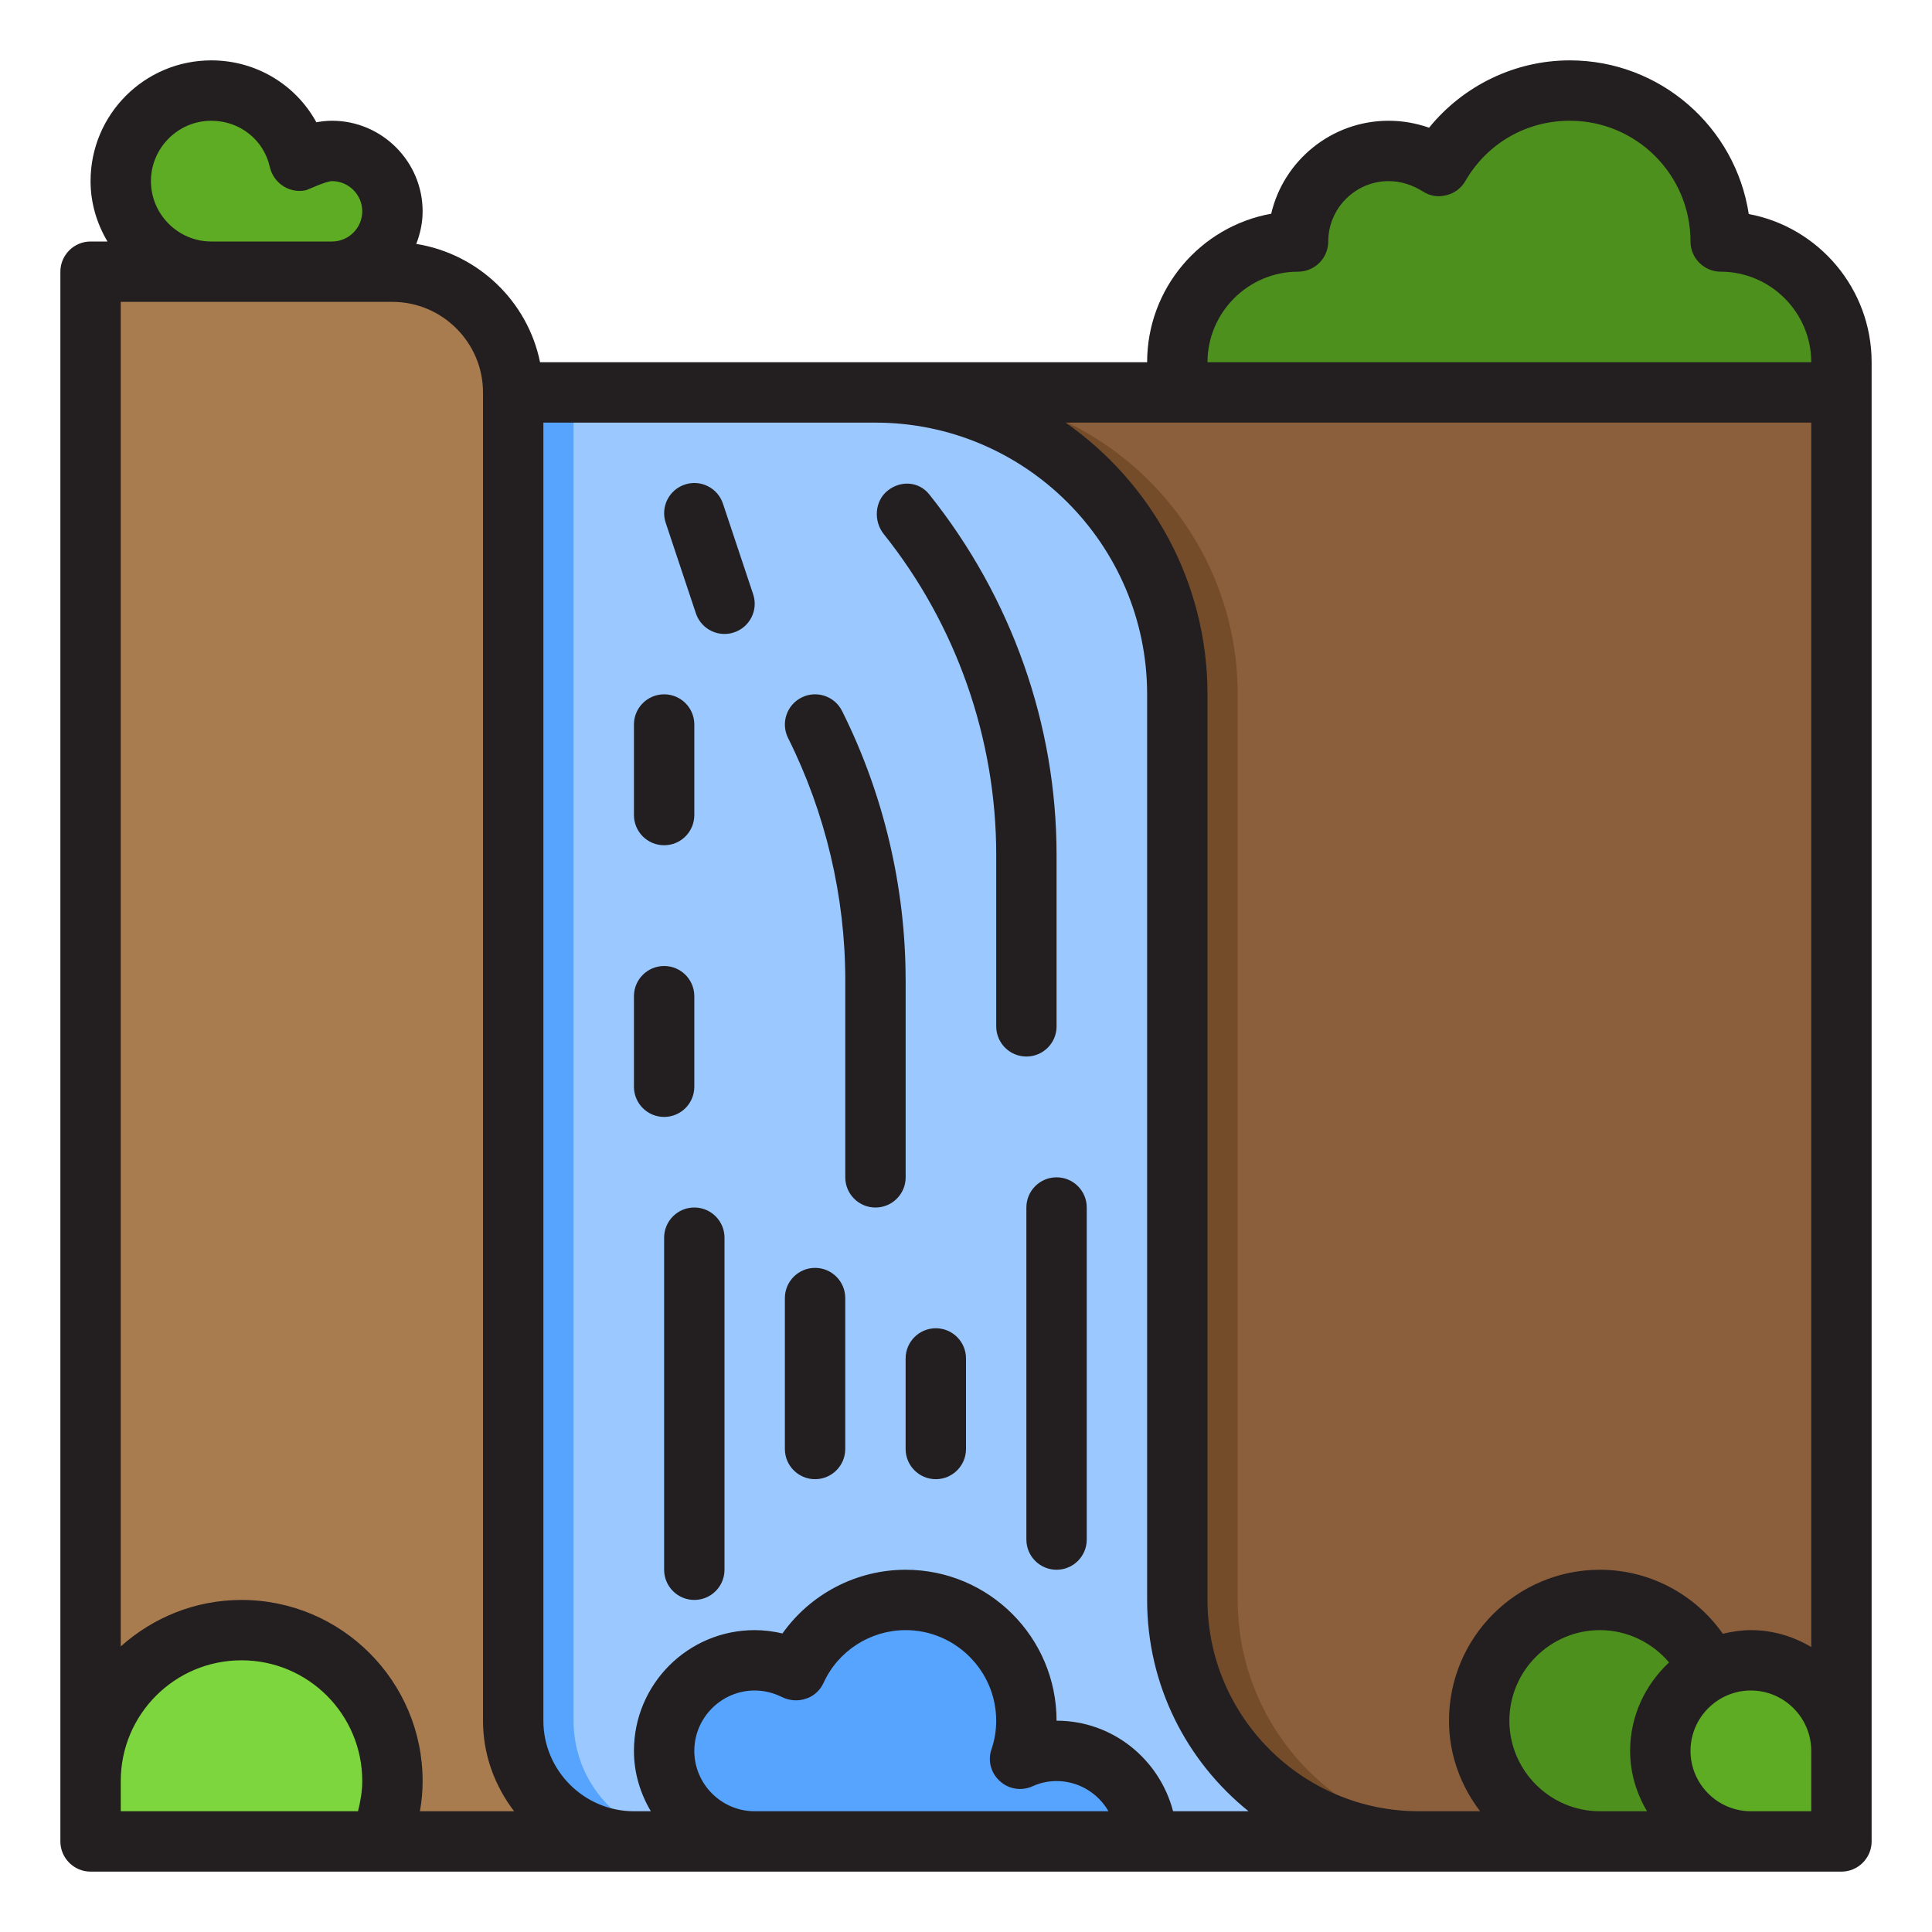 <?xml version="1.0" encoding="UTF-8"?><svg id="Layer_8" xmlns="http://www.w3.org/2000/svg" viewBox="0 0 64 64"><path d="m17,13h44v48H21c-2.208,0-4-1.792-4-4V13h0Z" style="fill:#8b5e3c;"/><path d="m47,61h-26c-2.21,0-4-1.79-4-4V13h12c5.52,0,10,4.48,10,10v30c0,4.42,3.58,8,8,8Z" style="fill:#9bc9ff;"/><path d="m41,53v-30c0-5.52-4.48-10-10-10h-2c5.52,0,10,4.48,10,10v30c0,4.42,3.58,8,8,8h2c-4.42,0-8-3.58-8-8Z" style="fill:#754c29;"/><path d="m19,57V13h-2v44c0,2.21,1.79,4,4,4h2c-2.21,0-4-1.79-4-4Z" style="fill:#57a4ff;"/><path d="m17,57V13c0-2.209-1.791-4-4-4H3v50c0-2.76,2.24-5,5-5s5,2.24,5,5c0,.71-.15,1.39-.41,2h8.41c-2.209,0-4-1.791-4-4Z" style="fill:#a97c50;"/><path d="m8,54c-2.76,0-5,2.24-5,5v2h9.59c.26-.61.41-1.29.41-2,0-2.76-2.24-5-5-5Z" style="fill:#7ed63e;"/><path d="m35,58c-.43,0-.84.09-1.21.26.14-.4.21-.82.21-1.26,0-2.21-1.79-4-4-4-1.61,0-3,.95-3.63,2.33-.41-.21-.88-.33-1.37-.33-1.66,0-3,1.34-3,3s1.34,3,3,3h13c0-1.66-1.34-3-3-3Z" style="fill:#57a4ff;"/><path d="m13,7c0-1.1-.9-2-2-2-.4,0-.77.11-1.08.32-.3-1.33-1.49-2.32-2.92-2.32-1.66,0-3,1.34-3,3s1.34,3,3,3h4c1.1,0,2-.9,2-2Z" style="fill:#5eac24;"/><path d="m57,8c0-2.76-2.24-5-5-5-1.85,0-3.46,1-4.33,2.5-.48-.31-1.05-.5-1.67-.5-1.66,0-3,1.34-3,3-2.21,0-4,1.79-4,4,0,.35.04.68.13,1h21.74c.09-.32.13-.65.13-1,0-2.21-1.79-4-4-4Z" style="fill:#4e901e;"/><path d="m53,53c-2.209,0-4,1.791-4,4s1.791,4,4,4h5l-1-4c0-2.209-1.791-4-4-4Z" style="fill:#4e901e;"/><path d="m58,55c-1.657,0-3,1.343-3,3s1.343,3,3,3h3v-3c0-1.657-1.343-3-3-3Z" style="fill:#5eac24;"/><path d="m57.93,7.09c-.44-2.88-2.93-5.09-5.93-5.09-1.82,0-3.53.84-4.66,2.23-.43-.15-.88-.23-1.34-.23-1.89,0-3.48,1.32-3.89,3.08-2.34.42-4.11,2.47-4.11,4.92h-20.11c-.41-2.02-2.05-3.59-4.1-3.92.13-.34.21-.7.21-1.08,0-1.65-1.35-3-3-3-.18,0-.35.02-.52.05-.68-1.24-1.99-2.05-3.48-2.05-2.21,0-4,1.79-4,4,0,.73.21,1.41.56,2h-.56c-.55,0-1,.45-1,1v52c0,.55.45,1,1,1h58c.55,0,1-.45,1-1V12c0-2.44-1.76-4.48-4.07-4.91ZM7,4c.94,0,1.74.63,1.94,1.54.13.54.66.88,1.2.76.07-.02.66-.3.86-.3.55,0,1,.45,1,1s-.45,1-1,1h-4c-1.1,0-2-.9-2-2s.9-2,2-2Zm4.86,56h-7.86v-1c0-2.21,1.79-4,4-4s4,1.79,4,4c0,.34-.06.67-.14,1Zm2.05,0c.06-.33.09-.66.09-1,0-3.31-2.69-6-6-6-1.54,0-2.94.59-4,1.54V10h9c1.65,0,3,1.35,3,3v44c0,1.13.39,2.16,1.03,3h-3.12Zm11.09,0c-1.1,0-2-.9-2-2s.9-2,2-2c.32,0,.63.08.91.22.25.12.53.14.79.05.26-.08.47-.28.58-.52.48-1.06,1.55-1.75,2.72-1.75,1.65,0,3,1.35,3,3,0,.33-.05.63-.15.93-.14.38-.03.8.27,1.07.29.27.72.34,1.09.17.24-.11.51-.17.79-.17.74,0,1.38.41,1.72,1h-11.72Zm13.86,0c-.45-1.72-2-3-3.86-3,0-2.76-2.24-5-5-5-1.63,0-3.15.8-4.08,2.11-.3-.07-.61-.11-.92-.11-2.21,0-4,1.79-4,4,0,.73.21,1.41.56,2h-.56c-1.65,0-3-1.35-3-3V14h11c4.96,0,9,4.04,9,9v30c0,2.83,1.31,5.35,3.36,7h-2.5Zm15.7,0h-1.56c-1.65,0-3-1.35-3-3s1.35-3,3-3c.9,0,1.73.41,2.29,1.07-.79.74-1.29,1.77-1.29,2.93,0,.73.21,1.41.56,2Zm5.44,0h-2c-1.1,0-2-.9-2-2s.9-2,2-2,2,.9,2,2v2Zm0-5.44c-.59-.35-1.27-.56-2-.56-.32,0-.63.05-.93.12-.92-1.31-2.43-2.12-4.07-2.12-2.76,0-5,2.24-5,5,0,1.13.39,2.16,1.03,3h-2.03c-3.86,0-7-3.14-7-7v-30c0-3.72-1.86-7.01-4.7-9h24.7v40.56ZM40,12c0-1.65,1.35-3,3-3,.55,0,1-.45,1-1,0-1.1.9-2,2-2,.39,0,.78.12,1.13.34.23.15.51.2.77.13.27-.06.5-.23.64-.47.72-1.25,2.02-2,3.46-2,2.21,0,4,1.79,4,4,0,.55.45,1,1,1,1.65,0,3,1.35,3,3h-20Z" style="fill:#231f20;"/><path d="m35,34v-5.686c0-4.297-1.479-8.513-4.22-11.94-.345-.43-.946-.465-1.377-.12-.431.345-.472,1.009-.127,1.439,2.402,3.003,3.725,6.775,3.725,10.62v5.686c0,.552.448,1,1,1s1-.448,1-1Z" style="fill:#231f20;"/><path d="m35,39c-.552,0-1,.448-1,1v11c0,.552.448,1,1,1s1-.448,1-1v-11c0-.552-.448-1-1-1Z" style="fill:#231f20;"/><path d="m22,28c.552,0,1-.448,1-1v-3c0-.552-.448-1-1-1s-1,.448-1,1v3c0,.552.448,1,1,1Z" style="fill:#231f20;"/><path d="m23,36v-3c0-.552-.448-1-1-1s-1,.448-1,1v3c0,.552.448,1,1,1s1-.448,1-1Z" style="fill:#231f20;"/><path d="m31,44c-.552,0-1,.448-1,1v3c0,.552.448,1,1,1s1-.448,1-1v-3c0-.552-.448-1-1-1Z" style="fill:#231f20;"/><path d="m23.949,16.684c-.175-.523-.74-.809-1.265-.632-.524.175-.807.741-.632,1.265l1,3c.14.419.53.684.949.684.104,0,.211-.017.316-.052.524-.175.807-.741.632-1.265l-1-3Z" style="fill:#231f20;"/><path d="m27,42c-.552,0-1,.448-1,1v5c0,.552.448,1,1,1s1-.448,1-1v-5c0-.552-.448-1-1-1Z" style="fill:#231f20;"/><path d="m23,40c-.552,0-1,.448-1,1v11c0,.552.448,1,1,1s1-.448,1-1v-11c0-.552-.448-1-1-1Z" style="fill:#231f20;"/><path d="m30,32.472c0-3.081-.728-6.165-2.105-8.919-.247-.494-.847-.695-1.342-.447-.494.247-.694.848-.447,1.342,1.239,2.478,1.895,5.253,1.895,8.025v6.528c0,.552.448,1,1,1s1-.448,1-1v-6.528Z" style="fill:#231f20;"/></svg>